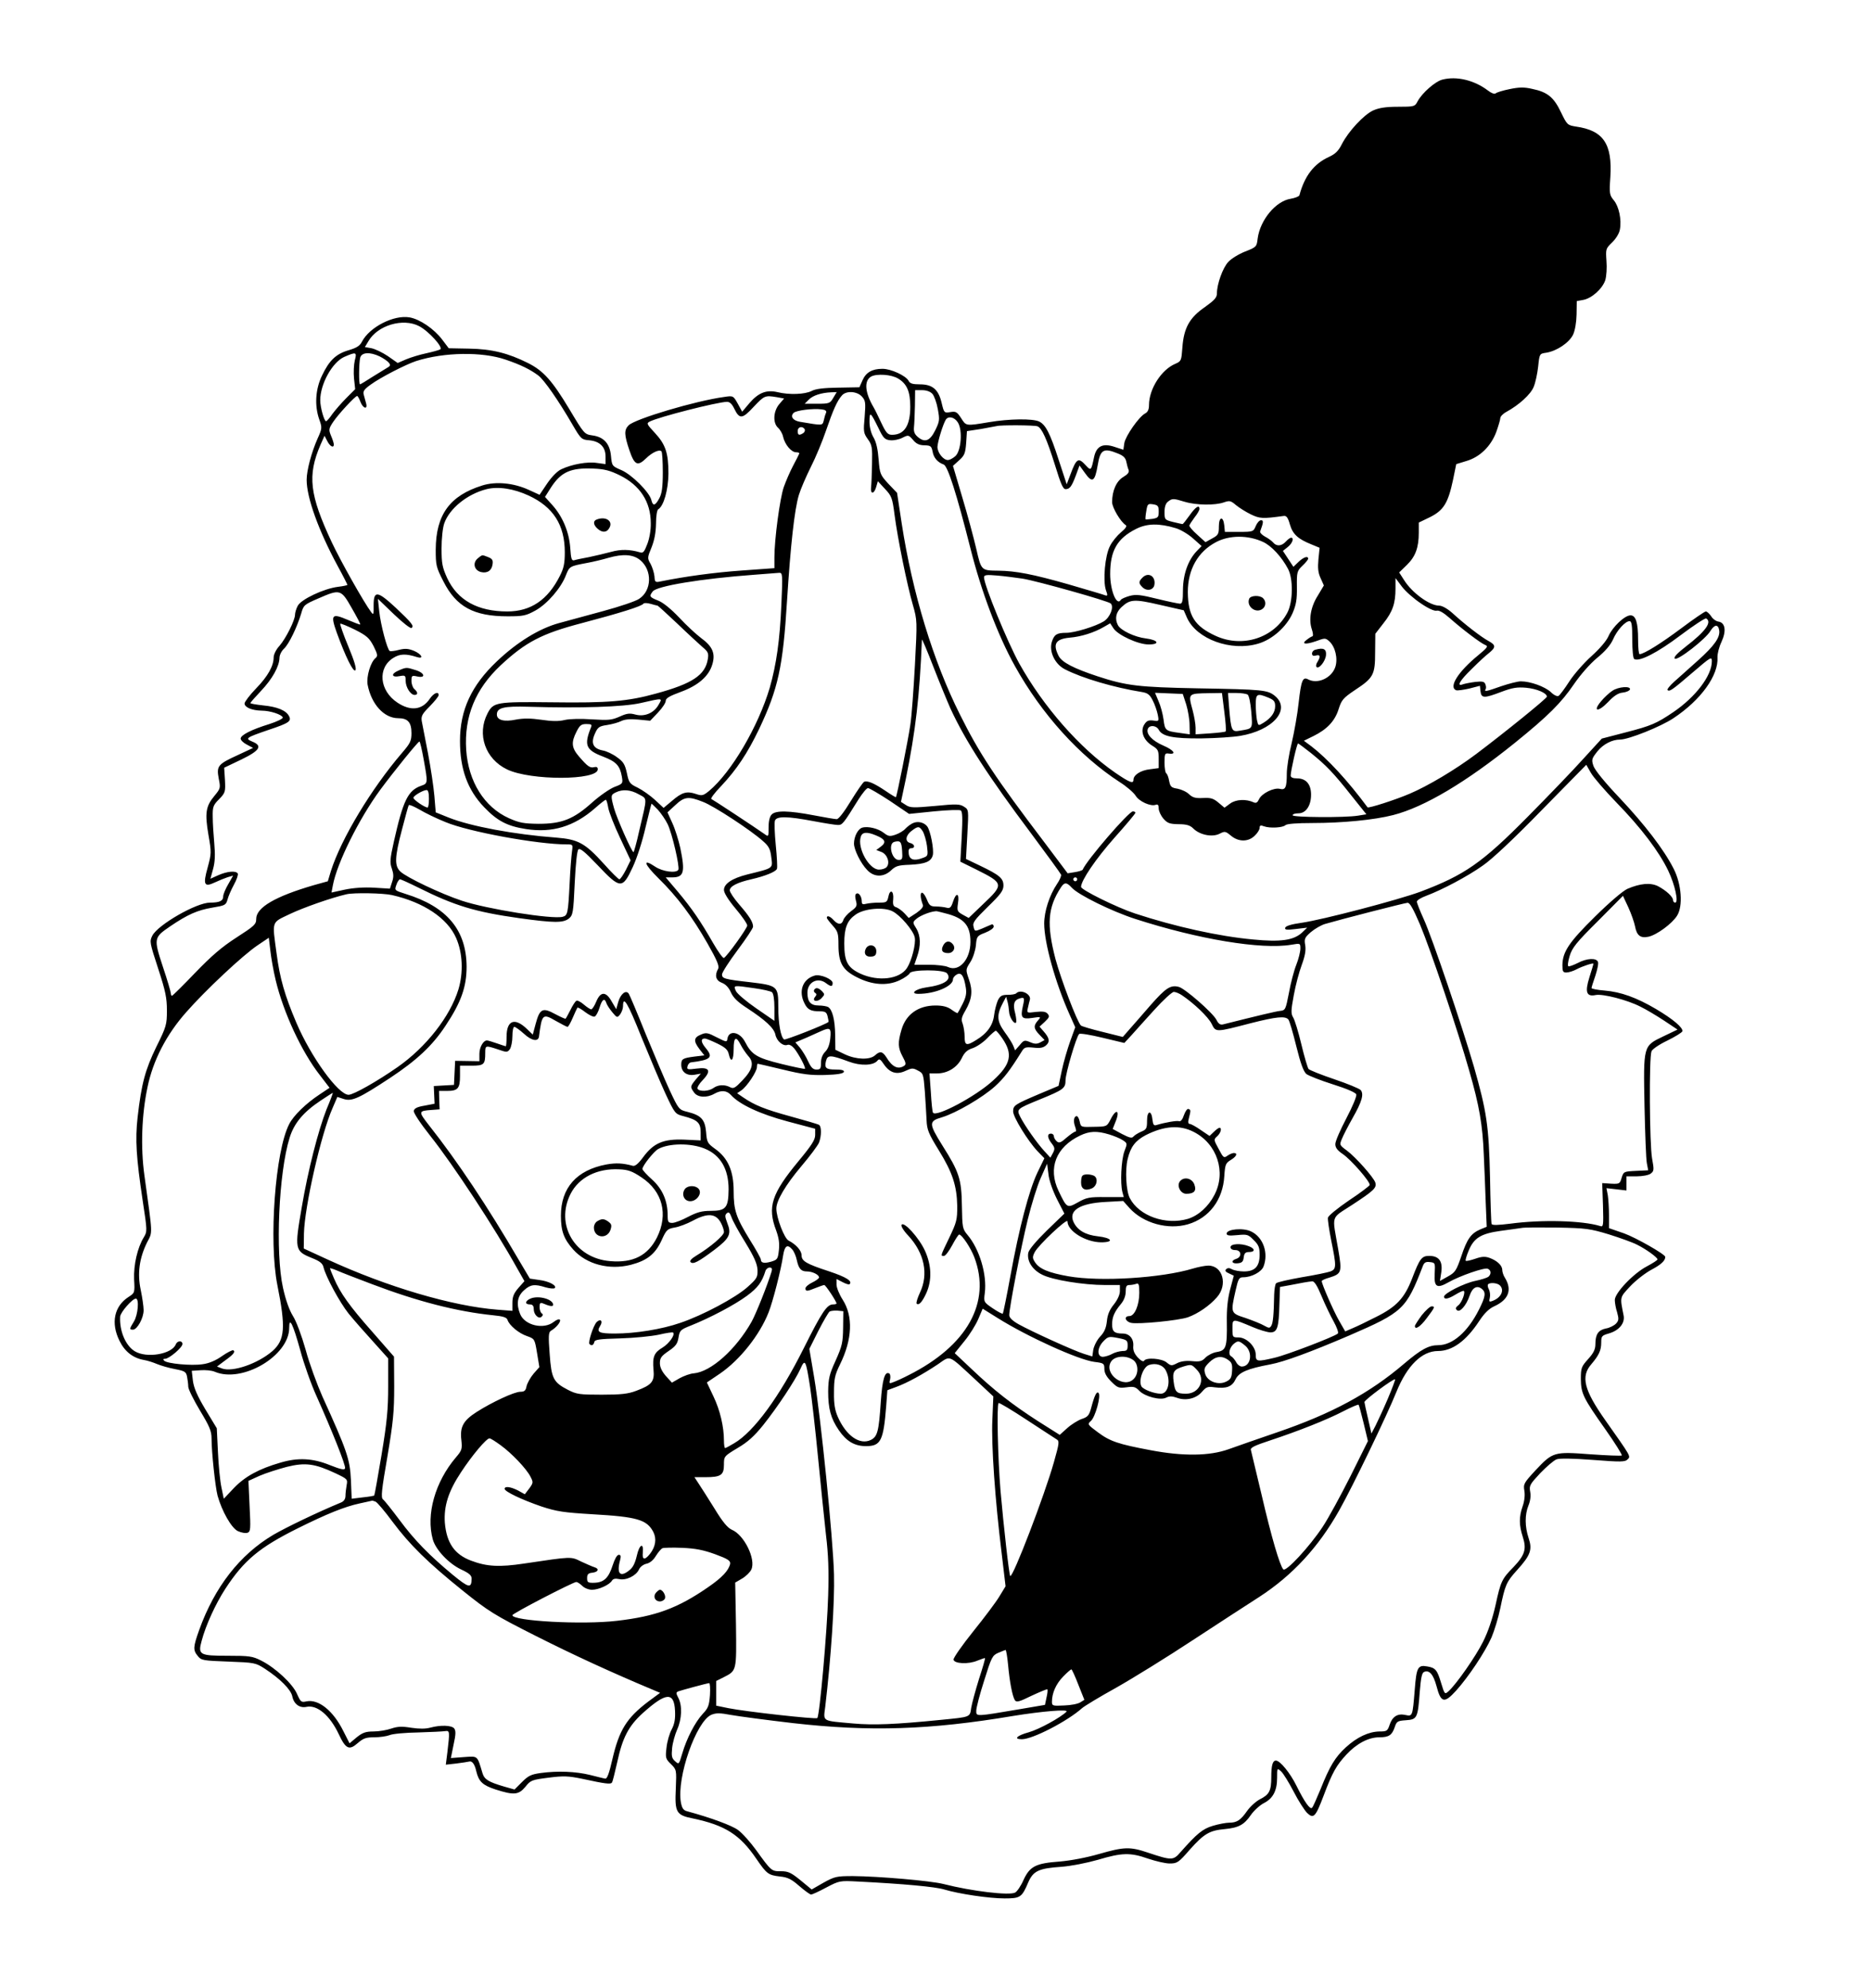 <?xml version="1.0" standalone="no"?>
<!DOCTYPE svg PUBLIC "-//W3C//DTD SVG 20010904//EN"
 "http://www.w3.org/TR/2001/REC-SVG-20010904/DTD/svg10.dtd">
<svg version="1.0" xmlns="http://www.w3.org/2000/svg"
 width="964pt" height="1024pt" viewBox="0 0 964 1024"
 preserveAspectRatio="xMidYMid meet">

<g transform="translate(0,1024) scale(0.1,-0.1)"
fill="#000000" stroke="none">
<path d="M7432 9830 c-37 -9 -105 -69 -128 -112 -14 -27 -17 -28 -102 -28 -63
0 -98 -6 -127 -19 -48 -22 -127 -107 -161 -173 -18 -36 -34 -51 -66 -66 -77
-35 -126 -97 -153 -198 -2 -6 -22 -14 -45 -18 -77 -12 -157 -109 -170 -204 -5
-43 -6 -45 -65 -68 -33 -13 -72 -37 -87 -54 -28 -30 -58 -114 -58 -161 0 -22
-12 -35 -62 -71 -79 -54 -109 -108 -116 -209 -5 -67 -6 -70 -36 -83 -72 -30
-136 -130 -136 -213 0 -22 -6 -36 -20 -43 -32 -17 -100 -115 -107 -152 l-5
-35 -46 15 c-60 20 -93 4 -105 -53 -15 -71 -16 -71 -43 -42 -38 42 -48 36 -79
-48 l-19 -50 -41 125 c-45 140 -68 183 -102 199 -34 15 -152 14 -258 -4 -120
-20 -117 -20 -143 21 -21 32 -27 36 -56 31 -31 -5 -32 -4 -44 46 -16 70 -47
97 -112 97 -38 0 -52 4 -59 19 -15 26 -90 61 -134 61 -53 0 -85 -18 -103 -59
l-16 -36 -108 -2 c-76 -1 -117 -6 -138 -17 -35 -18 -116 -21 -177 -6 -56 13
-97 -3 -143 -56 l-38 -45 -23 42 c-23 41 -24 41 -70 34 -148 -20 -459 -113
-492 -146 -24 -24 -23 -49 4 -129 26 -76 42 -84 86 -41 32 31 68 47 79 36 4
-4 7 -52 7 -108 0 -78 -5 -110 -18 -134 -21 -39 -33 -42 -41 -9 -10 41 -101
131 -154 154 -49 21 -49 22 -54 73 -6 64 -37 98 -96 106 -41 6 -42 7 -119 136
-88 146 -133 197 -213 237 -102 51 -186 72 -302 74 l-106 2 -34 45 c-42 55
-115 105 -168 114 -81 14 -206 -50 -245 -125 -11 -22 -28 -32 -68 -44 -66 -19
-101 -53 -138 -131 -34 -70 -39 -155 -14 -226 15 -42 15 -46 -9 -99 -31 -70
-56 -163 -56 -212 0 -91 61 -261 160 -444 28 -51 50 -95 50 -97 0 -2 -22 -7
-48 -10 -73 -9 -190 -64 -208 -98 -8 -15 -14 -36 -14 -46 0 -28 -47 -122 -80
-160 -17 -18 -30 -45 -30 -59 0 -44 -29 -97 -90 -160 -33 -34 -60 -70 -60 -78
0 -20 38 -36 88 -37 44 0 104 -20 109 -35 2 -6 -29 -21 -69 -34 -94 -29 -148
-57 -148 -75 0 -8 14 -22 32 -31 l32 -17 -79 -37 c-103 -47 -110 -56 -98 -121
10 -49 9 -51 -23 -90 -44 -53 -49 -88 -30 -200 16 -91 15 -97 -4 -168 -25 -89
-18 -103 37 -77 21 10 51 22 66 27 l28 8 -25 -44 c-14 -24 -26 -52 -26 -63 0
-23 -18 -32 -68 -32 -70 0 -268 -114 -297 -170 -15 -30 -14 -35 30 -170 38
-116 45 -151 45 -216 0 -73 -3 -83 -55 -188 -57 -118 -76 -188 -96 -362 -13
-115 -7 -207 26 -428 24 -157 24 -160 6 -190 -33 -54 -53 -142 -50 -217 4 -69
3 -70 -28 -90 -75 -48 -93 -135 -47 -227 27 -55 69 -88 125 -98 19 -3 49 -13
68 -21 19 -8 60 -20 92 -26 52 -10 58 -14 63 -40 3 -16 6 -39 6 -51 0 -12 27
-67 60 -122 50 -83 60 -106 60 -145 0 -69 19 -248 31 -294 22 -79 71 -167 105
-183 18 -8 40 -12 50 -8 15 6 16 19 10 137 l-6 130 57 26 c32 14 95 34 140 46
97 24 145 17 252 -33 61 -29 63 -31 57 -61 -3 -18 -6 -42 -6 -55 0 -16 -8 -28
-22 -34 -121 -50 -283 -128 -350 -167 -172 -102 -302 -268 -382 -491 -31 -87
-32 -103 -7 -133 18 -23 27 -24 158 -29 135 -5 140 -6 188 -37 78 -51 134
-107 141 -142 8 -40 38 -62 74 -54 55 11 120 -45 165 -140 36 -77 54 -86 98
-47 29 25 43 30 85 30 28 0 63 5 79 11 15 7 82 13 148 14 66 2 129 5 140 7 22
3 23 -2 10 -110 l-8 -63 54 6 c30 4 59 8 66 10 15 5 29 -13 37 -50 13 -54 33
-72 100 -94 94 -30 118 -28 153 14 27 34 33 36 119 47 78 10 102 9 175 -6 119
-26 146 -29 152 -19 4 5 15 52 27 104 27 127 59 187 130 252 121 109 163 113
168 14 2 -41 -2 -67 -17 -96 -12 -22 -24 -64 -27 -95 -6 -51 -5 -57 23 -84 29
-29 29 -30 25 -126 -6 -123 2 -137 88 -154 166 -35 242 -83 327 -208 53 -77
61 -84 121 -91 41 -4 60 -14 100 -49 28 -24 55 -44 61 -44 6 0 41 16 78 36 67
35 69 36 163 31 238 -12 399 -27 445 -41 76 -23 232 -46 311 -46 81 0 89 5
122 83 26 59 54 72 172 80 50 4 127 19 187 36 124 37 167 38 258 6 39 -13 89
-25 111 -25 39 0 46 4 104 71 73 82 102 99 179 106 73 7 101 22 136 73 16 23
46 50 67 61 47 24 68 64 68 130 0 52 0 52 21 33 11 -10 40 -57 65 -105 24 -47
56 -96 69 -109 33 -31 43 -21 85 90 45 120 66 156 117 211 53 57 114 89 169
89 50 0 66 11 80 52 10 30 14 33 58 36 58 4 61 11 71 146 6 73 11 99 23 103
26 11 47 -13 63 -72 23 -88 40 -92 101 -25 64 71 149 198 183 275 14 33 35
101 45 150 25 121 31 135 87 197 69 76 79 105 59 164 -20 60 -20 121 -1 168
10 24 13 50 9 71 -6 32 -1 39 52 96 33 34 70 66 84 71 16 6 82 5 188 -3 143
-11 165 -11 178 3 17 16 18 13 -116 203 -109 155 -126 224 -71 287 39 46 51
71 51 112 0 33 3 36 41 47 53 16 83 54 74 94 -19 95 -20 90 34 148 28 30 78
69 110 86 49 26 71 46 71 66 0 13 -151 99 -212 121 l-78 27 0 66 c0 36 -3 83
-6 103 l-7 37 52 -6 51 -6 0 37 0 36 53 0 c29 0 62 6 72 14 17 13 18 19 7 78
-13 72 -16 520 -3 552 4 11 41 36 81 55 41 20 76 42 78 48 5 18 -48 63 -136
115 -100 59 -181 88 -264 95 -38 3 -68 9 -68 13 0 4 9 32 20 64 10 31 17 63
13 71 -8 21 -57 19 -104 -6 -22 -11 -44 -19 -48 -17 -5 2 -2 25 6 52 13 43 33
69 145 180 l130 131 28 -60 c15 -33 30 -76 34 -96 9 -48 27 -63 68 -55 42 8
123 67 149 109 31 49 23 162 -18 242 -51 100 -149 227 -278 364 -78 82 -127
143 -135 165 -11 33 -9 38 21 76 29 36 75 60 116 60 44 0 211 67 275 110 142
94 233 221 227 314 -1 17 8 53 21 80 26 57 19 99 -17 104 -12 2 -29 14 -37 28
-9 13 -21 24 -27 24 -6 0 -63 -39 -127 -87 -103 -77 -191 -132 -214 -133 -5 0
-8 33 -8 74 0 89 -12 126 -39 126 -30 0 -92 -59 -113 -106 -11 -26 -46 -66
-88 -104 -39 -35 -90 -93 -114 -130 -24 -37 -49 -71 -56 -75 -7 -4 -24 4 -39
19 -31 29 -106 56 -155 56 -17 0 -62 -12 -101 -25 -76 -27 -89 -30 -81 -16 4
5 3 17 -1 26 -5 14 -15 16 -52 12 -25 -3 -54 -9 -63 -12 -36 -14 -17 19 45 79
34 34 74 71 90 83 35 29 34 40 -4 61 -36 19 -124 87 -186 144 -26 23 -53 38
-68 38 -49 0 -140 66 -181 132 l-25 39 40 39 c44 43 61 89 61 166 l0 52 58 28
c70 35 93 73 118 190 l17 83 52 16 c69 20 126 75 154 149 11 31 21 64 21 72 0
8 14 23 31 32 66 36 126 91 141 129 9 21 19 68 23 104 7 67 7 67 42 72 55 9
118 52 138 93 10 22 17 62 18 104 l1 69 33 6 c44 8 99 57 114 102 6 21 9 63 6
99 -4 61 -4 63 29 95 19 18 37 47 40 66 10 51 -5 120 -31 151 -22 27 -24 34
-18 119 11 172 -36 241 -177 261 -44 7 -46 9 -77 73 -37 78 -70 105 -148 121
-42 10 -69 9 -117 -1 -35 -7 -67 -17 -72 -22 -6 -5 -22 1 -40 15 -70 53 -161
75 -234 56z m-5273 -1270 c49 -25 127 -111 109 -120 -7 -4 -40 -13 -72 -20
-33 -7 -79 -21 -103 -31 l-44 -19 -50 35 c-28 19 -66 37 -85 41 l-34 6 18 30
c47 82 178 121 261 78z m-331 -177 c-5 -21 -7 -62 -4 -93 l6 -55 -45 -45 c-25
-25 -57 -62 -72 -82 -14 -21 -29 -38 -33 -38 -10 0 -30 72 -30 108 0 84 62
195 123 223 62 27 67 26 55 -18z m128 21 c18 -9 39 -23 46 -31 11 -13 10 -18
-6 -27 -10 -6 -45 -28 -78 -48 -32 -21 -61 -38 -63 -38 -7 0 -6 111 1 138 8
27 49 30 100 6z m650 -17 c79 -27 125 -50 167 -81 30 -22 105 -130 178 -256
42 -72 46 -75 84 -78 55 -5 85 -34 85 -84 l0 -39 -44 6 c-49 8 -130 -7 -183
-32 -21 -9 -50 -39 -74 -74 l-39 -58 -57 26 c-77 35 -168 44 -238 22 -167 -52
-239 -150 -240 -330 0 -81 2 -91 40 -165 66 -130 156 -179 330 -179 81 0 95 3
144 30 61 34 132 116 157 182 18 45 18 46 109 63 33 6 82 18 109 26 77 22 129
18 165 -12 62 -52 60 -156 -6 -199 -17 -12 -100 -40 -185 -63 -84 -23 -187
-51 -228 -62 -102 -28 -216 -98 -320 -197 -131 -124 -190 -251 -190 -410 0
-145 39 -252 124 -341 68 -71 119 -98 216 -113 135 -21 247 13 354 106 28 25
54 45 57 45 4 0 9 -19 13 -42 4 -22 31 -92 61 -155 l54 -115 -24 -49 c-14 -27
-29 -49 -34 -49 -4 0 -41 36 -80 80 -97 107 -132 126 -246 135 -215 16 -440
58 -553 103 l-67 27 -7 85 c-4 47 -19 146 -33 220 -14 74 -29 149 -32 165 -4
26 2 37 41 76 25 26 46 51 46 58 0 21 -25 11 -45 -18 -39 -59 -99 -66 -167
-21 -94 62 -104 180 -21 231 33 21 65 22 121 4 38 -12 25 15 -15 32 -30 12
-46 13 -78 5 -22 -6 -43 -8 -47 -6 -13 8 -47 136 -54 204 l-7 65 81 -78 c45
-43 86 -76 92 -72 15 9 3 25 -82 105 -94 87 -113 89 -113 11 1 -47 -1 -51 -13
-34 -37 49 -158 264 -203 360 -114 244 -126 343 -58 501 l21 47 14 -27 c14
-28 34 -38 34 -18 0 6 -6 26 -14 44 -13 32 -13 37 11 73 26 39 113 133 123
133 3 0 11 -13 17 -30 13 -35 39 -42 29 -7 -3 12 -9 32 -12 44 -5 17 3 28 35
51 50 37 183 105 235 122 144 46 341 49 462 7z m2021 -97 c46 -27 63 -68 63
-145 0 -98 -31 -145 -94 -145 -22 0 -31 10 -56 63 -16 34 -33 69 -38 77 -46
78 -51 138 -14 160 29 16 105 11 139 -10z m177 -79 c9 -10 22 -45 28 -79 10
-55 9 -63 -13 -108 -27 -55 -53 -66 -89 -36 -17 14 -23 27 -21 50 2 18 4 68 5
112 l1 80 36 0 c22 0 42 -7 53 -19z m-511 -21 c-16 -28 -21 -30 -82 -30 l-65
0 21 21 c21 22 66 36 116 38 l28 1 -18 -30z m147 8 c19 -21 21 -30 15 -105 -7
-76 -6 -84 16 -115 22 -30 24 -43 22 -128 -1 -52 -3 -106 -5 -120 -4 -37 15
-37 26 0 l9 31 37 -40 c34 -36 38 -47 49 -133 16 -123 65 -363 94 -463 23 -81
23 -82 11 -311 -7 -127 -17 -267 -24 -310 -11 -76 -69 -366 -74 -371 -1 -1
-25 13 -54 33 -58 39 -91 53 -109 47 -6 -2 -37 -47 -69 -99 -34 -56 -63 -94
-73 -94 -9 0 -62 9 -119 20 -126 24 -195 26 -216 4 -10 -10 -16 -33 -16 -66 0
-50 0 -50 -22 -34 -57 40 -264 176 -273 180 -5 2 17 32 51 67 79 84 135 168
195 293 98 207 123 319 144 661 18 284 38 469 61 545 9 30 37 95 62 145 25 49
60 134 78 187 36 105 57 153 82 181 22 25 76 22 102 -5z m-438 -4 l38 -7 -25
-29 c-31 -37 -34 -97 -6 -122 11 -10 23 -31 26 -47 9 -39 42 -79 67 -79 11 0
18 -3 16 -7 -2 -5 -16 -33 -32 -63 -16 -30 -37 -79 -48 -110 -20 -59 -48 -268
-48 -361 l0 -56 -167 -12 c-143 -10 -295 -31 -418 -56 -29 -6 -31 -5 -33 26
-2 19 -11 47 -20 64 -17 29 -17 32 5 85 15 38 22 76 23 122 0 38 5 70 11 74
29 17 52 100 53 184 0 107 -15 151 -71 211 -40 43 -43 48 -26 57 46 24 349
101 399 102 14 0 26 -12 37 -35 27 -56 42 -54 100 9 55 58 58 60 119 50z m254
-81 c-4 -8 -9 -26 -12 -40 -7 -26 -4 -26 -122 -6 -36 6 -52 27 -33 46 13 13
101 24 144 18 20 -2 27 -8 23 -18z m269 -76 c26 -55 34 -62 62 -65 17 -2 46 4
63 13 30 15 31 15 54 -11 16 -20 33 -28 59 -28 32 -1 36 -4 42 -32 5 -32 26
-56 57 -67 21 -7 67 -151 138 -432 56 -223 142 -450 229 -606 137 -247 332
-463 540 -598 35 -22 72 -54 82 -70 18 -30 78 -57 104 -47 11 4 15 -2 15 -19
0 -13 11 -37 24 -52 21 -24 32 -28 78 -29 42 0 60 -6 76 -22 33 -33 96 -46
134 -28 29 15 32 14 60 -9 39 -33 90 -33 123 0 14 13 25 31 25 40 0 13 5 15
23 8 30 -11 97 -7 110 6 7 7 59 11 137 11 157 0 321 16 418 41 160 41 374 168
627 372 172 139 239 206 305 303 33 48 81 103 118 134 43 35 70 67 83 96 20
47 63 94 85 94 11 0 14 -22 14 -94 0 -54 4 -98 10 -101 25 -16 119 32 237 121
69 52 129 91 134 88 31 -19 -4 -67 -104 -144 -45 -35 -65 -56 -58 -63 13 -13
160 101 184 143 21 34 40 35 45 2 5 -35 -24 -78 -109 -154 -45 -40 -100 -90
-123 -110 -22 -20 -38 -39 -34 -43 10 -10 26 2 132 93 91 78 96 81 96 55 0
-74 -84 -184 -199 -262 -86 -58 -113 -70 -245 -104 l-123 -32 -96 -105 c-52
-58 -180 -191 -284 -296 -237 -240 -327 -302 -555 -388 -117 -43 -502 -144
-612 -160 -51 -7 -81 -16 -84 -25 -4 -11 6 -13 54 -7 l59 7 -27 -26 c-43 -39
-109 -49 -251 -35 -176 16 -402 66 -609 134 -94 31 -278 122 -278 137 0 33 77
146 172 253 59 66 108 124 108 129 0 4 -6 7 -13 7 -21 0 -238 -251 -259 -301
-2 -3 -20 -9 -40 -12 l-37 -6 -118 157 c-256 337 -337 460 -437 661 -138 275
-245 627 -300 984 l-24 158 -45 47 c-42 46 -44 51 -50 125 -4 52 -12 89 -26
113 -13 22 -21 53 -21 81 0 55 5 51 45 -30z m410 27 c26 -40 17 -150 -14 -175
-13 -11 -29 -19 -37 -19 -24 0 -54 38 -54 68 1 26 28 115 43 140 13 20 44 14
62 -14z m410 -20 c23 -9 48 -64 91 -201 29 -95 41 -123 54 -123 22 0 32 14 54
73 l18 49 26 -36 c40 -57 53 -49 68 39 13 79 30 89 103 59 28 -11 40 -22 44
-42 3 -15 8 -34 12 -43 4 -12 -4 -22 -27 -36 -36 -21 -58 -71 -58 -130 0 -28
44 -102 70 -118 8 -5 -1 -18 -24 -37 -20 -17 -46 -48 -57 -71 -26 -49 -37
-179 -21 -227 10 -27 9 -31 -3 -27 -7 3 -94 29 -191 57 -182 52 -271 69 -359
70 -90 1 -89 0 -115 113 -13 56 -45 175 -72 265 l-48 162 32 29 c27 24 32 36
36 89 l4 61 72 11 c39 7 76 14 81 15 19 6 193 5 210 -1z m-1199 -15 c3 -6 0
-15 -7 -20 -22 -14 -29 -11 -29 11 0 21 24 27 36 9z m-952 -238 c103 -51 159
-136 159 -246 1 -35 -7 -80 -18 -108 -16 -41 -21 -48 -39 -42 -52 15 -97 16
-147 2 -30 -8 -81 -20 -114 -27 -33 -6 -67 -13 -76 -16 -14 -4 -17 7 -21 64
-6 82 -39 161 -93 221 l-37 41 31 49 c52 80 102 102 218 97 57 -2 86 -10 137
-35z m-470 -104 c127 -59 186 -152 186 -292 0 -56 -5 -82 -25 -121 -62 -124
-150 -184 -271 -184 -153 0 -257 58 -310 172 -25 55 -29 75 -29 153 0 50 6
107 14 129 27 77 119 151 218 176 60 15 139 3 217 -33z m3380 -32 c59 -18 157
-19 202 -3 29 10 35 9 62 -14 17 -14 52 -36 77 -48 46 -22 60 -23 169 -8 14 2
22 -8 32 -44 15 -51 42 -75 112 -103 l41 -17 -6 -59 c-4 -45 -2 -69 11 -97
l17 -38 -31 -52 c-37 -58 -48 -124 -31 -174 6 -18 8 -34 3 -36 -5 -1 -18 -9
-28 -17 -32 -23 -9 -27 44 -9 49 18 51 18 71 0 31 -28 45 -89 31 -132 -19 -57
-91 -90 -140 -64 -28 15 -36 -5 -49 -121 -6 -58 -23 -152 -36 -208 -14 -56
-25 -126 -25 -156 0 -72 -7 -86 -35 -79 -31 8 -94 -23 -108 -53 -7 -16 -15
-22 -26 -17 -41 19 -93 16 -122 -5 l-30 -22 -31 26 c-26 22 -40 26 -79 24 -39
-2 -54 2 -72 19 -13 13 -40 25 -60 29 -32 5 -37 10 -43 39 -3 19 -10 37 -15
40 -5 3 -9 28 -9 55 0 46 2 50 22 47 42 -6 26 18 -28 41 -58 25 -90 60 -80 86
8 21 43 19 56 -4 18 -35 75 -46 220 -45 74 1 164 7 199 13 169 28 263 135 181
205 -39 32 -59 34 -400 40 -303 6 -366 13 -515 62 -124 41 -183 72 -200 104
-32 62 -17 88 56 95 60 5 126 26 176 55 l33 19 17 -26 c23 -35 127 -83 181
-83 61 0 50 23 -14 31 -58 7 -129 41 -144 68 -17 33 -11 66 18 93 44 41 65 43
198 12 l123 -28 17 -39 c50 -110 226 -174 366 -133 73 21 147 87 178 158 18
42 23 70 22 134 -1 78 1 83 29 110 16 15 29 31 29 36 0 16 -24 8 -50 -17 l-26
-25 -27 41 -27 41 25 20 c24 19 34 48 17 48 -5 0 -17 -9 -27 -20 -22 -24 -48
-26 -66 -4 -7 8 -26 22 -42 30 -16 9 -27 21 -24 27 17 46 18 57 4 57 -8 0 -20
-13 -27 -30 -12 -29 -14 -30 -86 -30 l-73 0 -3 32 c-5 51 -28 48 -28 -4 0 -39
-3 -45 -35 -62 l-34 -19 -43 39 c-24 21 -42 43 -40 47 1 5 14 24 27 42 14 17
25 37 25 43 0 24 -20 11 -51 -33 -18 -25 -34 -45 -36 -45 -2 0 -24 5 -49 11
-43 11 -44 12 -44 52 0 26 6 44 18 53 22 17 27 17 86 -1z m-134 -50 c0 -29 -3
-33 -32 -38 -18 -2 -34 -4 -36 -2 -1 1 0 20 4 42 6 37 8 39 35 35 25 -4 29 -9
29 -37z m88 -86 c24 -7 63 -30 88 -52 l45 -40 -25 -26 c-44 -46 -70 -118 -71
-198 0 -58 -3 -73 -15 -73 -8 0 -61 11 -118 25 -85 21 -109 24 -142 15 -21 -6
-42 -15 -45 -20 -21 -35 -55 47 -55 133 0 120 36 183 133 232 57 29 119 30
205 4z m450 -71 c43 -20 95 -76 128 -138 28 -52 26 -171 -3 -226 -69 -131
-231 -183 -369 -120 -109 50 -143 104 -144 226 0 116 52 208 145 257 69 37
166 37 243 1z m-2482 -319 c-8 -189 -26 -312 -60 -432 -59 -199 -197 -435
-313 -532 -30 -24 -36 -26 -68 -15 -47 16 -72 8 -123 -36 l-43 -36 -44 41
c-25 23 -65 51 -89 63 -42 20 -46 26 -56 75 -10 45 -18 59 -51 82 -21 16 -55
32 -74 35 -49 10 -62 37 -40 86 15 34 22 39 63 45 26 4 58 13 72 20 18 9 46
12 88 8 l62 -6 40 42 c22 23 40 50 40 60 0 14 19 25 76 46 91 33 146 81 164
142 17 56 2 93 -59 137 -25 19 -76 66 -112 105 -41 43 -82 77 -108 87 -45 18
-47 22 -28 47 20 28 250 66 522 86 61 5 119 9 129 10 18 1 19 -6 12 -160z
m1243 130 c74 -12 441 -115 454 -128 18 -18 -4 -72 -36 -92 -42 -26 -151 -59
-192 -59 -49 0 -63 -8 -75 -45 -17 -50 15 -117 67 -143 89 -46 253 -94 396
-117 30 -5 41 -13 56 -43 11 -21 22 -54 26 -73 7 -35 6 -36 -23 -31 -24 3 -34
-1 -46 -20 -22 -34 -5 -81 40 -109 31 -19 34 -25 34 -69 l0 -47 -45 -6 c-47
-5 -85 -29 -85 -54 0 -22 -19 -15 -95 37 -183 127 -369 339 -494 563 -61 111
-181 403 -181 443 0 12 12 14 68 9 37 -3 96 -11 131 -16z m2051 -127 c39 -27
71 -41 82 -38 13 3 35 -10 66 -37 65 -58 163 -132 185 -140 16 -6 10 -14 -36
-52 -104 -85 -155 -165 -114 -181 7 -2 38 2 68 9 l54 14 3 -28 c4 -37 19 -37
108 -3 56 21 80 25 127 21 54 -5 107 -27 107 -46 0 -9 -219 -186 -365 -296
-108 -81 -248 -164 -342 -204 -72 -31 -212 -76 -217 -70 -103 139 -207 251
-289 314 l-39 29 49 24 c71 35 111 78 130 139 15 47 23 57 84 98 96 63 104 79
104 195 l1 95 41 53 c48 60 63 103 63 180 l0 54 33 -44 c18 -24 61 -62 97 -86z
m-5508 -24 c26 -45 46 -83 44 -85 -1 -2 -30 9 -65 24 -82 35 -89 27 -56 -66
46 -126 85 -205 96 -194 7 7 -5 47 -36 122 -26 62 -44 115 -42 118 3 2 37 -12
76 -31 61 -31 74 -43 96 -85 21 -42 22 -51 10 -61 -26 -21 -48 -96 -41 -137
19 -100 84 -173 158 -173 49 0 68 -21 68 -77 0 -40 -6 -52 -49 -102 -157 -183
-313 -441 -366 -608 l-16 -53 -72 -20 c-199 -58 -297 -115 -297 -174 0 -28 -9
-36 -102 -96 -76 -49 -128 -94 -213 -182 -62 -65 -116 -118 -119 -118 -3 0 -6
6 -6 13 0 7 -18 69 -41 137 -48 146 -47 150 38 208 90 61 140 83 216 96 66 11
71 13 79 41 4 17 19 51 33 77 15 27 23 52 20 58 -10 16 -56 11 -101 -9 l-40
-18 14 51 c10 37 11 73 6 131 -4 44 -8 106 -8 137 -1 51 2 60 33 91 32 33 33
38 30 99 l-4 63 88 42 c97 47 111 71 56 93 -38 16 -32 20 88 61 102 34 116 44
102 70 -15 29 -60 48 -133 55 -36 4 -66 9 -66 12 0 3 25 31 55 63 58 61 94
126 95 170 0 14 10 35 23 47 26 24 68 112 89 182 12 43 16 46 88 77 112 49
117 48 172 -49z m1576 12 c2 0 48 -42 101 -92 53 -51 112 -105 130 -121 29
-24 33 -32 28 -62 -13 -83 -80 -127 -267 -178 -144 -40 -248 -49 -536 -45
-287 3 -302 1 -332 -57 -56 -108 -12 -235 101 -289 121 -58 467 -57 467 1 0
10 -6 14 -18 11 -22 -6 -35 4 -79 55 -38 44 -41 72 -13 127 17 34 25 40 51 40
26 0 30 -3 24 -17 -37 -92 -27 -117 63 -151 67 -26 86 -46 96 -103 6 -35 5
-37 -38 -53 -25 -10 -77 -46 -116 -81 -95 -85 -155 -109 -275 -109 -77 1 -99
5 -153 29 -127 57 -209 189 -220 352 -11 172 47 313 178 436 128 119 211 163
418 217 197 52 309 87 317 100 3 5 20 4 38 -1 17 -5 33 -9 35 -9z m1509 -530
c77 -167 194 -348 416 -644 82 -110 151 -205 154 -212 2 -6 -7 -28 -21 -48
-39 -58 -66 -141 -66 -204 0 -99 58 -307 131 -469 l29 -65 -26 -72 c-14 -39
-34 -107 -43 -150 l-17 -80 -100 -42 c-127 -54 -134 -59 -134 -90 0 -29 76
-152 126 -205 l35 -36 -36 -74 c-43 -91 -94 -284 -139 -532 -19 -104 -37 -191
-39 -194 -3 -3 -27 10 -52 27 -47 32 -47 33 -41 79 12 94 -27 226 -89 299 -26
31 -27 38 -29 150 -2 138 -14 174 -100 310 -71 114 -72 126 -3 146 73 22 210
102 274 160 47 43 76 81 136 177 14 24 20 26 62 22 34 -4 50 -1 65 12 21 19
17 38 -14 73 l-20 23 27 25 c23 22 26 28 15 41 -9 11 -24 14 -60 10 -48 -6
-48 -6 -42 21 3 15 8 33 10 41 9 29 -47 57 -70 34 -4 -5 -24 -8 -44 -8 -30 0
-39 -5 -51 -29 -7 -17 -16 -50 -19 -75 -6 -52 -35 -94 -91 -128 -51 -32 -61
-30 -61 16 0 22 -5 52 -10 67 -9 22 -6 34 14 68 34 59 39 102 18 161 -17 50
-17 50 7 88 14 21 26 59 29 86 4 47 6 50 48 66 25 10 44 23 44 32 0 8 -6 13
-12 10 -7 -3 -29 -12 -49 -21 -37 -15 -37 -15 -43 10 -6 21 5 35 74 103 66 64
80 83 80 109 0 37 -20 54 -120 102 l-73 35 7 127 c7 126 7 127 -17 142 -21 14
-39 15 -149 4 -112 -10 -129 -10 -151 5 l-25 16 25 118 c51 251 71 426 83 718
0 6 27 -57 59 -140 32 -82 72 -179 88 -215z m1215 20 c9 -30 17 -77 17 -104
l1 -49 -50 7 c-75 10 -78 12 -85 69 -4 29 -15 71 -26 95 l-18 43 72 -3 71 -3
18 -55z m196 -37 c7 -53 10 -98 7 -101 -2 -3 -38 -7 -80 -10 l-75 -5 0 34 c0
19 -7 59 -15 89 -24 89 -25 87 85 89 l66 1 12 -97z m120 89 c7 -5 15 -41 19
-90 7 -89 9 -85 -58 -96 -43 -8 -46 -2 -56 117 l-6 77 44 0 c24 0 50 -4 57 -8z
m107 -16 c29 -12 35 -20 35 -44 0 -32 -20 -61 -61 -86 -26 -16 -26 -16 -33 15
-3 17 -6 53 -6 80 0 55 7 59 65 35z m-3142 -37 c-24 -43 -73 -63 -120 -50 -29
8 -44 6 -81 -11 -41 -18 -57 -19 -141 -14 -57 4 -114 3 -141 -3 -32 -8 -67 -7
-121 1 -55 8 -92 8 -130 1 -62 -13 -99 -3 -99 26 0 35 35 44 164 40 266 -8
487 -1 576 19 118 27 114 27 93 -9z m-1210 -282 c22 -122 22 -123 -13 -135
-68 -24 -93 -75 -141 -289 -20 -89 -21 -108 -10 -138 9 -27 10 -43 1 -69 l-11
-34 -82 5 c-52 3 -107 -1 -150 -10 l-69 -15 7 37 c21 114 134 342 244 492 71
96 194 248 202 249 3 0 13 -42 22 -93z m4571 34 c78 -63 117 -103 210 -221
l76 -95 -43 -7 c-68 -11 -337 -9 -337 2 0 6 13 10 30 10 38 0 65 39 65 96 0
54 -26 84 -72 84 -22 0 -33 5 -33 15 0 22 32 165 38 165 2 0 32 -22 66 -49z
m1575 -256 c126 -129 219 -252 266 -350 35 -73 55 -165 36 -165 -6 0 -11 6
-11 13 0 17 -36 50 -78 72 -39 19 -92 14 -157 -14 -24 -11 -92 -69 -167 -143
-134 -132 -167 -181 -168 -250 0 -32 3 -38 20 -38 12 0 35 7 52 16 32 17 88
35 88 29 0 -1 -9 -33 -21 -70 -24 -77 -15 -101 33 -91 36 7 162 -25 230 -60
29 -14 84 -47 122 -72 l69 -46 -73 -35 c-104 -50 -103 -45 -97 -360 3 -141 8
-273 12 -293 l7 -37 -63 -3 c-63 -3 -64 -4 -74 -36 -9 -31 -11 -32 -55 -30
l-45 3 4 -114 c3 -107 2 -113 -15 -107 -91 28 -299 34 -463 12 -64 -8 -94 -9
-96 -1 -2 5 -6 114 -8 240 -6 265 -17 339 -83 570 -62 213 -215 665 -259 761
-19 42 -35 82 -35 89 0 7 21 20 48 30 83 31 215 101 292 156 47 32 162 140
304 286 l229 233 24 -42 c14 -24 73 -92 132 -153z m-3744 9 l99 -67 127 13
c70 7 133 9 139 5 9 -6 10 -40 5 -136 l-7 -128 83 -41 c142 -71 142 -76 33
-179 l-73 -70 -31 17 c-28 16 -30 20 -24 60 8 52 -10 57 -26 6 -10 -30 -16
-35 -34 -30 -11 3 -36 6 -53 6 -28 0 -35 5 -47 35 -27 63 -45 37 -21 -27 4 -9
-9 -24 -33 -41 l-40 -26 -22 24 c-13 14 -32 27 -42 31 -15 4 -19 13 -16 41 4
45 -17 55 -25 13 -6 -28 -10 -30 -49 -30 -24 0 -53 -3 -65 -6 -18 -5 -23 -2
-23 12 0 26 -16 48 -28 40 -7 -4 -7 -17 -2 -36 7 -26 5 -32 -25 -54 -19 -14
-37 -35 -40 -46 -8 -25 -27 -25 -50 0 -18 20 -35 26 -35 12 0 -4 14 -22 30
-40 27 -30 30 -40 30 -100 0 -92 21 -129 94 -166 79 -41 158 -46 221 -16 26
12 49 29 52 36 7 20 176 20 192 0 27 -33 -13 -60 -108 -73 -55 -8 -84 -33 -39
-33 86 0 178 39 178 75 0 8 9 19 20 25 23 12 36 -6 46 -67 5 -30 1 -50 -16
-84 -12 -24 -24 -46 -26 -48 -1 -2 -16 6 -32 18 -21 15 -45 21 -82 21 -88 0
-152 -45 -175 -124 -20 -67 -19 -94 6 -140 17 -31 18 -40 7 -47 -31 -20 -61
-6 -91 44 -20 31 -33 34 -59 10 -27 -24 -96 -22 -154 5 l-50 24 -1 76 c-1 77
-14 130 -36 144 -7 4 -29 8 -49 8 -41 0 -58 19 -58 66 0 54 53 82 96 49 25
-19 34 -19 34 1 0 20 -65 47 -93 38 -62 -18 -84 -81 -52 -143 16 -33 33 -41
80 -41 27 0 34 -5 39 -26 4 -15 6 -28 4 -29 -12 -12 -221 -94 -228 -90 -17 11
-30 80 -30 167 0 108 -3 111 -145 128 -133 15 -145 19 -145 40 0 10 36 66 80
125 44 59 80 113 80 121 0 24 -19 54 -72 115 -26 30 -48 63 -48 72 0 21 39 41
110 57 74 17 127 39 133 54 3 7 0 62 -6 122 -6 61 -8 118 -4 127 9 23 65 22
197 -3 58 -11 115 -20 127 -20 23 0 27 4 107 133 20 31 41 57 48 57 7 0 58
-30 113 -66z m-2375 11 c0 -25 -3 -45 -7 -45 -15 0 -73 40 -73 50 0 10 48 39
68 40 8 0 12 -15 12 -45z m1081 23 c45 -25 45 -8 2 -190 -13 -60 -27 -108 -29
-108 -9 0 -86 175 -100 225 -18 66 -18 70 9 83 35 17 76 14 118 -10z m331 -39
c56 -21 248 -147 309 -202 30 -26 38 -41 43 -84 7 -58 14 -54 -124 -88 -79
-20 -120 -48 -120 -80 0 -15 23 -52 60 -96 33 -39 60 -78 60 -87 0 -14 -102
-156 -120 -167 -5 -3 -30 32 -56 77 -64 112 -110 179 -183 266 l-61 72 33 0
c61 0 68 26 42 152 -9 40 -27 98 -41 128 l-25 55 40 37 c47 44 68 47 143 17z
m-1327 -104 c119 -50 475 -115 624 -115 33 0 33 0 28 -37 -3 -21 -9 -94 -12
-163 -8 -156 -10 -166 -36 -173 -53 -14 -392 40 -520 83 -106 35 -285 120
-316 150 -31 29 -30 72 8 216 17 65 32 121 35 126 3 4 28 -7 56 -23 28 -17 88
-46 133 -64z m1095 63 c16 -18 39 -51 50 -74 23 -47 63 -220 55 -235 -12 -19
-82 -9 -119 16 -67 45 -59 15 16 -59 97 -95 175 -199 253 -336 50 -88 62 -117
55 -131 -19 -34 -12 -60 19 -72 19 -7 36 -24 47 -50 13 -28 36 -50 84 -81 93
-61 138 -102 145 -136 7 -34 40 -61 62 -53 9 4 23 -4 35 -18 24 -30 61 -100
55 -105 -2 -2 -56 9 -121 25 -126 31 -153 47 -187 113 -27 53 -84 63 -91 17
-3 -19 -5 -18 -55 7 -46 24 -55 26 -82 14 -37 -15 -39 -33 -7 -75 l25 -32 -50
-6 c-61 -8 -69 -12 -69 -42 0 -37 28 -58 67 -52 l34 6 -26 -30 c-29 -36 -30
-38 -9 -67 18 -26 65 -29 104 -7 35 20 64 18 86 -6 44 -49 149 -98 291 -136
l143 -38 0 -32 c0 -25 -18 -53 -86 -135 -139 -168 -161 -236 -115 -357 14 -39
18 -66 14 -102 -5 -46 -8 -49 -41 -59 -36 -10 -52 -6 -52 12 0 5 -25 51 -56
100 -72 117 -84 153 -84 252 0 103 -29 170 -95 217 -40 29 -43 34 -47 87 -6
65 -25 86 -96 104 -44 11 -45 12 -92 112 -26 56 -81 187 -124 291 -42 105 -81
197 -86 205 -14 23 -43 0 -55 -43 l-10 -36 -23 39 c-30 54 -58 53 -80 0 -9
-22 -21 -40 -26 -40 -4 0 -22 11 -38 25 -16 14 -34 23 -39 19 -5 -3 -19 -24
-30 -47 -12 -23 -23 -44 -25 -45 -1 -2 -26 9 -54 24 -64 35 -79 28 -100 -50
l-15 -56 -30 29 c-63 61 -105 45 -105 -40 0 -27 -2 -49 -4 -49 -2 0 -23 7 -46
15 -23 8 -46 15 -51 15 -19 0 -39 -35 -39 -69 l0 -38 -62 1 -63 1 -3 -62 -3
-62 -52 -3 -52 -3 2 -46 2 -45 -52 -10 c-37 -6 -53 -14 -55 -27 -2 -10 33 -63
86 -130 119 -150 331 -473 446 -680 l38 -67 -31 -35 c-24 -28 -31 -45 -31 -77
l0 -41 -77 6 c-232 18 -567 117 -872 257 l-126 58 1 78 c3 136 88 513 148 647
l24 56 34 -11 c42 -13 80 5 238 109 136 90 218 166 285 268 80 120 109 200
109 305 -1 189 -101 309 -315 375 -56 18 -57 18 -47 46 5 16 14 29 19 29 5 0
49 -20 97 -44 185 -92 290 -124 517 -156 181 -25 226 -25 256 -2 21 18 23 29
30 182 5 102 12 167 19 174 9 8 33 -12 99 -81 117 -124 128 -124 181 -10 22
47 50 134 66 205 16 67 30 122 31 122 1 0 16 -15 33 -32z m2160 -358 c0 -5 -4
-10 -10 -10 -5 0 -10 5 -10 10 0 6 5 10 10 10 6 0 10 -4 10 -10z m-27 -44 c35
-37 205 -121 326 -160 325 -105 650 -159 804 -133 47 8 47 8 47 -20 0 -15 -9
-53 -21 -83 -12 -30 -29 -95 -38 -145 -17 -87 -18 -90 -47 -93 -24 -3 -116
-25 -291 -69 -16 -4 -25 2 -36 24 -19 36 -163 162 -194 169 -42 11 -67 -6
-143 -92 -41 -48 -91 -104 -110 -126 l-35 -40 -104 26 c-58 14 -108 29 -112
33 -20 20 -103 239 -131 343 -46 178 -40 264 28 368 18 28 30 28 57 -2z
m-3504 -37 c164 -37 287 -120 331 -221 34 -77 38 -178 12 -265 -43 -140 -166
-297 -313 -400 -106 -74 -228 -143 -253 -143 -53 0 -194 195 -269 371 -60 141
-85 228 -102 357 -23 171 -28 157 68 203 69 33 214 84 292 102 38 9 190 6 234
-4z m5297 -151 c55 -131 196 -549 254 -754 52 -181 69 -279 75 -434 3 -69 8
-180 10 -247 l5 -123 -32 -13 c-49 -21 -69 -49 -99 -139 -25 -73 -31 -83 -69
-104 l-41 -23 7 45 c8 56 -12 84 -62 84 -39 0 -49 -13 -89 -118 -39 -100 -80
-144 -184 -196 -47 -24 -103 -51 -123 -59 l-37 -16 -31 54 c-29 50 -90 190
-90 205 0 4 17 12 39 18 64 20 66 28 46 145 -32 184 -41 156 72 230 113 74
127 88 119 115 -9 27 -102 132 -147 165 -38 28 -38 29 -25 60 7 18 32 66 55
107 48 84 59 123 42 144 -7 8 -68 33 -136 56 -68 23 -128 47 -133 53 -5 7 -22
64 -37 127 -15 63 -34 125 -42 138 -12 20 -12 35 3 115 9 51 28 121 41 156 17
46 22 75 18 101 -6 33 -3 40 29 68 20 17 53 36 73 42 82 24 409 108 425 109
12 1 29 -30 64 -111z m-2717 67 c40 -20 107 -99 114 -134 7 -33 -16 -121 -40
-158 -38 -58 -148 -71 -240 -29 -66 31 -83 62 -83 156 0 80 15 118 58 148 44
32 146 41 191 17z m271 -10 c97 -24 130 -62 130 -147 0 -91 -58 -156 -115
-130 -14 7 -59 12 -100 12 l-74 0 14 41 c20 57 19 108 -4 146 -19 30 -19 32
-1 48 23 21 90 45 110 40 8 -2 26 -6 40 -10z m-3450 -343 c40 -168 134 -371
229 -492 l49 -64 -51 -34 c-70 -46 -135 -109 -157 -153 -72 -139 -106 -601
-61 -829 44 -219 39 -283 -25 -340 -75 -65 -205 -110 -260 -90 l-26 10 40 30
c45 32 56 46 44 54 -4 2 -31 -11 -58 -30 -32 -23 -68 -38 -100 -42 -58 -9
-183 3 -198 18 -7 7 -6 10 5 10 20 0 89 58 89 76 0 19 -26 18 -34 -1 -19 -51
-150 -74 -212 -36 -47 29 -79 104 -75 178 1 22 63 93 81 93 18 0 11 -84 -10
-118 -24 -39 -24 -42 -5 -42 22 0 55 60 55 100 0 19 -7 67 -15 105 -18 85 -7
163 32 243 30 59 31 28 -13 347 -20 144 -14 313 16 454 28 137 97 271 199 386
99 113 292 294 368 345 l58 39 8 -67 c4 -37 16 -104 27 -150z m2467 -43 c43
-6 84 -15 91 -21 7 -7 12 -36 12 -79 l0 -68 -93 64 c-51 35 -98 75 -105 89
-14 31 -16 31 95 15z m2204 -37 c62 -42 133 -110 151 -145 23 -46 18 -46 203
2 130 33 177 38 193 19 6 -7 24 -69 41 -138 22 -89 37 -130 52 -143 12 -9 73
-33 136 -53 70 -22 117 -42 121 -52 3 -9 -18 -60 -51 -123 -31 -59 -57 -118
-57 -133 0 -18 10 -32 38 -51 43 -29 144 -145 139 -160 -2 -5 -50 -42 -108
-80 -57 -39 -105 -78 -107 -88 -2 -9 6 -62 17 -118 27 -133 27 -147 -4 -159
-14 -5 -80 -19 -148 -30 -67 -12 -126 -25 -132 -31 -5 -5 -9 -30 -10 -57 -2
-106 -6 -148 -15 -162 -8 -13 -12 -13 -37 1 -15 9 -58 26 -95 39 -78 25 -78
25 -52 141 14 62 18 69 40 69 42 0 93 27 104 55 27 70 -2 152 -64 181 -40 20
-126 12 -126 -11 0 -10 12 -12 54 -8 51 5 57 4 85 -25 26 -25 31 -39 31 -76 0
-60 -24 -86 -81 -86 -22 0 -50 5 -61 11 -14 8 -23 8 -31 0 -7 -7 -2 -14 15
-21 l25 -12 -19 -71 c-13 -50 -18 -102 -17 -167 2 -131 -4 -147 -51 -155 -21
-3 -47 -17 -59 -29 -18 -19 -29 -22 -70 -18 -31 3 -58 -1 -77 -11 -27 -14 -31
-14 -53 4 -25 21 -105 27 -116 9 -4 -7 -17 0 -33 17 -18 20 -25 37 -23 59 3
37 -20 64 -54 64 -43 0 -55 10 -55 47 0 38 11 64 46 106 15 18 24 42 24 63 0
27 4 34 19 34 11 0 26 3 35 6 13 5 16 -3 16 -46 0 -63 -24 -120 -51 -120 -30
0 -22 -28 9 -35 38 -8 244 12 293 29 50 18 111 59 149 103 57 64 30 163 -44
163 -17 0 -52 -7 -79 -15 -162 -49 -477 -69 -642 -40 -102 18 -150 38 -172 72
-14 21 -14 28 -2 52 19 37 169 178 169 159 0 -50 93 -107 173 -108 70 0 56 23
-17 31 -63 7 -104 31 -124 72 -29 60 30 98 164 105 l91 5 33 -37 c71 -78 198
-113 301 -83 109 32 180 126 187 248 4 60 7 67 33 83 30 18 38 36 16 36 -7 0
-22 -6 -33 -14 -18 -13 -21 -11 -45 35 -26 47 -26 49 -8 65 19 17 26 44 12 44
-4 0 -17 -9 -29 -21 l-22 -21 -46 31 c-24 17 -50 31 -56 31 -8 0 -10 9 -5 27
11 44 11 45 -2 50 -6 2 -16 -12 -23 -32 -7 -22 -17 -34 -25 -31 -11 4 -71 -6
-117 -20 -13 -4 -17 2 -20 27 -5 52 -28 49 -28 -4 0 -40 -3 -46 -30 -57 -16
-7 -34 -18 -40 -25 -8 -10 -20 -7 -59 13 l-48 26 13 33 c27 63 6 76 -24 16
-19 -37 -20 -37 -86 -38 -66 -2 -67 -2 -73 27 -3 15 -10 28 -15 28 -15 0 -19
-25 -9 -53 6 -16 7 -27 1 -27 -5 0 -25 -14 -45 -31 -29 -26 -38 -29 -50 -19
-8 7 -15 19 -15 26 0 8 -7 14 -15 14 -21 0 -19 -22 4 -51 16 -21 17 -28 6 -49
l-13 -24 -32 35 c-36 39 -99 128 -123 175 -20 40 -19 41 98 89 125 51 135 58
135 100 0 35 55 223 70 238 4 5 58 -4 120 -19 l113 -27 36 39 c20 22 73 82
119 132 46 51 91 92 100 92 9 0 29 -8 43 -18z m-892 -83 c1 -28 26 -68 36 -57
3 3 1 24 -4 46 -13 47 -7 69 21 78 27 8 28 4 18 -40 -13 -59 -6 -68 49 -60 45
7 46 6 29 -13 -24 -27 -23 -42 8 -74 l26 -27 -22 -12 c-17 -9 -29 -9 -52 1
-29 12 -33 11 -54 -15 l-24 -27 -9 23 c-5 13 -26 46 -46 73 -39 55 -41 86 -7
150 l16 30 7 -25 c4 -14 7 -37 8 -51z m-2075 44 c3 -10 17 -31 31 -48 24 -29
25 -29 40 -11 8 11 15 30 15 42 0 58 24 19 95 -159 43 -105 99 -238 125 -294
47 -100 49 -102 91 -113 73 -19 89 -34 89 -83 l0 -42 -85 4 c-107 4 -157 -17
-211 -90 -24 -33 -42 -48 -53 -45 -52 14 -86 16 -137 7 -153 -29 -234 -120
-234 -264 0 -80 15 -120 64 -175 69 -76 185 -106 296 -78 84 22 126 55 159
127 24 53 29 58 66 65 22 3 64 19 94 35 78 42 120 38 146 -12 8 -15 15 -36 15
-46 0 -18 -70 -78 -143 -122 -25 -15 -35 -27 -29 -33 13 -13 40 1 125 65 76
58 87 80 64 137 -12 32 -13 41 -2 50 10 8 15 3 24 -21 6 -18 38 -77 72 -131
45 -74 60 -108 62 -140 1 -38 -3 -45 -51 -88 -61 -55 -231 -146 -347 -185 -95
-33 -231 -55 -337 -55 -82 0 -96 7 -76 39 16 25 3 40 -18 20 -17 -18 -45 -104
-37 -113 11 -11 21 -6 25 10 2 13 25 16 133 19 72 2 161 11 199 19 38 9 72 14
74 11 12 -11 -21 -57 -54 -77 -44 -26 -53 -48 -47 -114 6 -61 -8 -79 -89 -109
-42 -16 -78 -20 -178 -20 -114 0 -129 2 -174 25 -75 39 -85 58 -94 185 -7 91
-6 111 6 119 28 16 53 47 47 57 -4 5 -17 1 -32 -11 -52 -41 -149 -18 -173 40
-21 52 -15 92 20 123 33 30 54 33 111 15 22 -6 42 -8 47 -4 13 13 -30 36 -80
42 l-48 7 -57 96 c-161 276 -318 511 -462 693 -57 73 -56 75 14 80 l40 3 -2
48 -1 47 42 0 c55 0 66 13 66 77 l0 53 59 0 c65 0 71 6 71 66 0 39 1 39 65 18
46 -16 49 -16 62 1 7 11 13 40 13 67 0 26 4 48 10 48 5 0 28 -16 50 -36 39
-36 73 -42 77 -14 15 116 19 120 86 81 30 -17 57 -31 61 -31 4 0 16 21 27 47
11 26 22 49 24 52 3 2 21 -8 40 -23 20 -15 42 -26 49 -23 7 3 18 23 25 46 13
43 26 52 35 24z m1154 -181 c-3 -32 -12 -56 -26 -70 -14 -14 -22 -34 -22 -57
0 -30 -3 -35 -23 -35 -18 0 -28 10 -43 42 -10 23 -30 55 -42 70 l-24 28 59 25
c32 14 67 30 78 35 42 18 48 13 43 -38z m886 -1 c56 -81 45 -134 -48 -218 -89
-82 -295 -191 -309 -165 -3 4 -8 51 -11 105 l-7 97 38 0 c55 0 104 30 128 78
14 30 28 43 56 52 21 7 55 30 75 51 21 22 41 39 45 39 3 0 18 -17 33 -39z
m-1468 -27 c41 -20 54 -32 59 -55 11 -48 25 -33 25 26 0 62 12 70 36 23 9 -18
27 -44 39 -58 32 -34 23 -71 -31 -127 -36 -38 -45 -43 -62 -34 -28 15 -63 13
-86 -4 -23 -17 -72 -20 -82 -4 -3 6 8 26 26 44 47 49 36 69 -31 60 -46 -6 -51
-5 -47 11 2 10 10 20 18 21 104 13 116 26 76 74 -25 30 -27 49 -4 49 6 0 35
-12 64 -26z m677 -93 c61 -23 127 -21 148 5 9 11 15 8 33 -19 30 -44 66 -55
111 -34 32 15 39 16 64 2 28 -14 29 -18 36 -107 3 -51 8 -118 9 -149 2 -49 10
-69 63 -155 71 -115 93 -183 95 -288 0 -69 -3 -83 -41 -162 -47 -98 -46 -94
-27 -94 7 0 26 25 42 55 16 30 32 55 36 55 14 0 60 -69 78 -117 88 -232 -36
-455 -338 -607 -29 -15 -64 -31 -78 -36 -22 -9 -24 -8 -18 14 3 13 1 27 -4 30
-23 14 -36 -30 -44 -147 -10 -151 -17 -178 -51 -195 -57 -28 -127 21 -170 118
-15 34 -21 66 -20 126 0 70 4 90 31 145 64 130 68 248 14 333 -18 28 -32 63
-32 78 l0 29 31 -16 c17 -9 33 -14 36 -11 17 16 -17 37 -104 66 -119 39 -143
53 -143 83 0 24 -28 56 -67 76 -22 11 -63 118 -63 165 0 41 48 122 128 217 45
53 86 108 92 123 13 35 13 83 0 91 -6 4 -72 23 -148 44 -131 36 -184 57 -245
99 l-29 20 22 15 c29 20 80 97 80 120 0 9 2 17 4 17 3 0 61 -14 129 -30 103
-25 142 -30 218 -28 63 2 94 7 97 16 2 8 -10 12 -42 12 -51 0 -59 8 -50 45 8
31 23 31 117 -4z m-2691 -247 c-42 -107 -95 -312 -127 -502 -38 -218 -36 -227
50 -262 43 -17 57 -28 62 -49 12 -49 83 -180 129 -238 26 -32 83 -97 126 -144
l78 -87 0 -144 c0 -118 -6 -183 -34 -352 -19 -114 -36 -209 -38 -211 -2 -1
-28 -6 -59 -9 l-57 -7 -4 98 c-5 106 -21 152 -147 429 -27 61 -67 169 -86 240
-21 74 -49 149 -66 175 -18 29 -37 81 -51 145 -40 180 -22 592 34 772 23 75
70 132 160 192 33 22 61 40 63 40 1 0 -13 -39 -33 -86z m4468 -115 c121 -61
169 -207 107 -325 -31 -60 -82 -106 -136 -123 -115 -34 -253 15 -300 107 -19
36 -25 144 -11 201 15 63 40 95 93 123 95 48 175 54 247 17z m-436 -13 c26 -8
58 -21 71 -30 24 -16 24 -16 8 -58 -16 -44 -22 -163 -10 -209 l7 -26 -93 0
c-84 1 -99 -2 -143 -27 -56 -31 -57 -31 -100 59 -56 117 -13 226 111 285 48
23 86 25 149 6z m-2084 -73 c82 -33 124 -105 124 -210 -1 -96 -14 -111 -93
-111 -45 0 -70 -7 -116 -31 -32 -17 -68 -31 -81 -31 -21 0 -24 5 -24 38 0 76
-27 137 -80 185 -28 25 -50 49 -50 55 0 16 59 91 82 103 55 30 167 31 238 2z
m1816 -261 l38 -74 -91 -88 c-55 -54 -92 -98 -95 -114 -8 -42 21 -88 72 -113
53 -27 213 -53 323 -53 l77 0 0 -31 c0 -19 -12 -45 -31 -69 -22 -27 -33 -53
-36 -87 -4 -35 -13 -56 -35 -79 -16 -17 -31 -47 -35 -67 l-5 -35 -42 13 c-50
15 -272 116 -338 153 -32 18 -48 34 -48 47 0 37 60 349 95 491 19 78 49 175
67 215 l33 74 7 -54 c3 -32 22 -85 44 -129z m-2140 112 c108 -72 138 -190 79
-309 -47 -93 -123 -132 -240 -122 -183 14 -286 188 -205 347 43 84 137 132
251 126 45 -2 66 -9 115 -42z m4983 -293 c57 -18 122 -41 145 -53 47 -23 106
-66 106 -76 0 -4 -25 -20 -55 -36 -69 -36 -165 -137 -165 -173 0 -14 5 -43 12
-64 9 -33 9 -42 -6 -58 -10 -10 -33 -22 -52 -25 -39 -8 -54 -30 -54 -80 0 -27
-9 -46 -37 -77 -35 -39 -38 -46 -38 -103 1 -75 11 -96 126 -259 50 -71 88
-132 85 -135 -4 -3 -76 0 -162 6 -187 14 -193 13 -283 -83 -59 -64 -63 -70
-57 -105 4 -23 0 -55 -9 -80 -19 -55 -19 -96 1 -158 20 -62 11 -93 -48 -155
-60 -61 -66 -74 -92 -194 -16 -72 -39 -139 -65 -191 -38 -76 -137 -218 -178
-255 -19 -17 -20 -16 -38 43 -20 67 -29 78 -71 85 -49 9 -56 -4 -65 -122 -11
-135 -11 -136 -48 -128 -40 9 -67 -8 -81 -50 -11 -33 -15 -35 -53 -35 -55 -1
-115 -29 -172 -81 -56 -51 -84 -98 -131 -216 -20 -48 -39 -92 -44 -96 -10 -11
-39 30 -80 113 -33 67 -85 130 -106 130 -17 0 -24 -24 -24 -86 0 -69 -10 -89
-58 -113 -21 -11 -51 -38 -67 -61 -33 -47 -52 -60 -93 -60 -15 0 -53 -7 -83
-16 -53 -16 -81 -39 -167 -136 -37 -43 -45 -43 -168 -2 -92 31 -122 30 -251
-7 -66 -19 -145 -34 -203 -39 -123 -9 -154 -24 -187 -96 -13 -30 -33 -59 -43
-64 -30 -16 -223 7 -368 44 -66 17 -336 40 -467 41 -84 0 -94 -2 -152 -34
l-61 -35 -57 47 c-49 40 -64 47 -101 47 -49 0 -49 -1 -129 110 -30 41 -71 87
-92 102 -30 23 -141 64 -263 97 -19 5 -26 15 -32 46 -22 129 79 417 157 451
25 10 43 10 102 -1 39 -7 182 -26 319 -42 396 -45 706 -35 1134 37 148 24 288
36 275 22 -30 -30 -141 -91 -194 -106 -62 -17 -81 -36 -36 -36 56 0 235 93
310 160 11 10 90 58 175 105 85 48 263 158 395 245 132 86 286 187 343 223
171 111 305 256 412 446 70 124 247 491 295 611 55 135 131 210 214 210 74 0
145 52 212 154 27 41 51 64 77 76 75 34 94 85 56 147 -8 12 -14 31 -14 41 0
23 -27 48 -66 62 -23 8 -40 7 -74 -5 -24 -8 -45 -13 -48 -10 -3 2 4 26 15 52
27 66 64 88 165 102 46 6 94 13 108 15 14 3 97 3 185 2 147 -3 168 -6 264 -35z
m-4207 -78 c9 -10 19 -34 23 -53 10 -46 22 -60 52 -60 29 0 63 -17 63 -31 0
-5 -16 -17 -35 -26 -19 -9 -35 -23 -35 -30 0 -17 9 -16 53 2 20 8 40 15 44 15
7 0 63 -85 63 -95 0 -3 -8 -5 -18 -5 -31 0 -57 -38 -151 -226 -125 -250 -257
-430 -358 -489 -23 -14 -44 -25 -47 -25 -3 0 -6 17 -6 38 0 72 -20 157 -54
228 l-34 72 68 46 c102 70 204 198 250 315 23 58 65 224 75 294 8 50 22 59 47
30z m3310 -124 c-4 -70 11 -79 71 -45 58 33 184 77 202 70 18 -7 20 -28 3 -42
-7 -5 -38 -15 -68 -21 -57 -12 -160 -64 -160 -81 0 -16 22 -12 58 10 18 11 37
20 42 20 14 0 -7 -61 -27 -75 -13 -10 -15 -17 -7 -24 15 -16 49 24 66 74 14
42 38 55 63 35 22 -18 19 -40 -15 -107 -58 -115 -136 -183 -210 -183 -49 0
-89 -22 -175 -95 -179 -153 -374 -258 -655 -354 -96 -33 -209 -72 -250 -87
-98 -35 -233 -37 -402 -5 -165 31 -208 45 -271 92 -54 40 -55 42 -37 58 23 19
54 131 40 145 -10 10 -21 -13 -39 -81 -10 -35 -17 -43 -47 -53 -20 -7 -54 -28
-75 -47 l-39 -35 -114 72 c-133 86 -223 156 -341 268 l-86 81 50 62 c28 34 60
86 72 115 l22 52 77 -48 c153 -96 415 -215 498 -226 49 -6 52 -8 52 -36 0 -21
11 -41 35 -65 33 -33 39 -35 79 -30 37 5 46 3 66 -18 29 -30 110 -51 139 -35
16 8 30 8 55 -1 46 -17 100 -4 129 31 22 25 29 28 65 23 61 -8 90 3 108 41 17
36 61 55 179 77 71 13 211 65 407 149 277 120 293 135 379 358 7 18 15 23 37
20 26 -3 27 -4 24 -59z m-5477 -54 c237 -90 440 -142 627 -161 51 -5 69 -11
73 -24 9 -28 58 -69 100 -83 39 -14 40 -14 52 -87 l12 -73 -30 -34 c-16 -19
-32 -48 -36 -64 -4 -23 -11 -29 -32 -29 -31 0 -145 -53 -225 -104 -69 -44 -87
-77 -79 -144 5 -47 3 -54 -28 -90 -107 -126 -155 -294 -119 -423 15 -53 82
-124 145 -154 43 -20 55 -31 55 -48 -1 -51 -14 -48 -96 19 -122 101 -199 180
-276 284 -39 52 -77 100 -85 106 -11 9 -7 47 23 220 30 179 35 231 35 362 l-1
153 -111 127 c-118 133 -167 202 -199 278 -11 25 -20 48 -20 50 0 2 17 -3 38
-12 20 -9 100 -40 177 -69z m2060 63 c-22 -72 -81 -219 -103 -258 -81 -143
-209 -257 -297 -265 -18 -1 -51 -13 -73 -25 l-40 -23 -31 34 c-20 23 -31 45
-31 66 0 27 7 37 45 63 37 25 46 38 51 70 6 36 10 40 63 61 100 40 225 106
289 153 57 42 78 71 96 129 3 9 13 17 21 17 12 0 15 -6 10 -22z m2834 -125
c18 -43 46 -102 63 -132 16 -29 26 -57 21 -61 -15 -15 -265 -111 -327 -125
-89 -21 -96 -20 -96 16 0 42 -47 89 -89 89 -30 0 -31 1 -31 46 0 52 -2 52 105
7 33 -14 73 -26 89 -27 37 -1 45 23 48 146 l3 88 50 9 c60 12 94 18 116 20 11
1 26 -23 48 -76z m919 55 c25 -25 6 -65 -41 -81 -14 -5 -16 -2 -11 17 3 13 1
33 -5 44 -6 11 -7 22 -4 26 11 10 48 7 61 -6z m-3384 -218 c-1 -76 -5 -94 -38
-168 -33 -72 -38 -94 -39 -160 0 -88 13 -139 55 -200 39 -57 81 -82 140 -82
76 0 90 27 104 207 l6 81 46 17 c57 21 137 65 215 117 67 46 49 53 194 -81
l91 -85 -5 -120 c-6 -131 14 -414 48 -689 l20 -169 -31 -51 c-17 -29 -78 -110
-136 -182 -57 -71 -103 -137 -101 -145 3 -21 77 -25 123 -5 20 8 38 14 39 13
2 -2 -12 -50 -31 -108 -18 -58 -36 -124 -40 -148 -7 -49 -2 -47 -154 -62 -239
-24 -351 -28 -452 -19 -167 15 -156 8 -146 87 30 255 49 539 45 682 -5 188
-68 809 -102 1013 l-25 148 46 92 c26 51 52 95 58 100 6 4 25 6 41 5 l30 -3
-1 -85z m-2797 -116 c19 -71 57 -178 85 -239 77 -172 150 -354 146 -369 -2
-10 -20 -7 -78 16 -88 36 -165 40 -255 13 -111 -32 -182 -71 -239 -130 l-53
-56 -12 58 c-7 32 -15 114 -18 181 l-6 124 -58 96 c-42 70 -60 111 -65 148
l-6 52 45 3 c25 2 58 -1 74 -8 141 -60 383 82 383 226 0 60 19 22 57 -115z
m4263 25 c0 -25 -4 -29 -27 -29 -16 -1 -39 -7 -53 -15 -14 -8 -35 -14 -47 -15
-32 0 -31 46 2 80 24 25 29 26 75 17 46 -9 50 -12 50 -38z m604 0 c43 -34 32
-109 -16 -109 -9 0 -23 10 -29 23 -7 12 -18 26 -26 30 -17 10 -8 46 15 65 21
16 25 16 56 -9z m-576 -75 c27 -18 30 -69 5 -96 -50 -56 -159 25 -118 88 19
29 78 33 113 8z m490 0 c19 -13 22 -24 20 -57 -2 -35 -8 -44 -31 -55 -41 -20
-98 2 -108 42 -7 24 -3 33 21 57 32 32 65 37 98 13z m-2154 -140 c8 -54 27
-218 41 -364 14 -146 33 -326 41 -400 12 -98 15 -183 11 -310 -5 -179 -44
-620 -56 -631 -7 -7 -368 33 -458 51 l-63 13 0 63 0 64 38 19 c68 35 67 30 64
271 l-4 217 36 21 c20 12 41 33 47 46 25 53 -37 179 -100 205 -22 10 -47 39
-90 110 -33 53 -70 111 -82 129 l-21 32 57 0 c79 0 95 11 95 64 0 43 0 44 70
86 53 31 86 61 132 118 75 94 166 232 192 290 24 54 28 47 50 -94z m1833 85
c27 -52 12 -119 -26 -119 -35 0 -91 22 -100 38 -16 30 9 100 39 110 35 12 73
0 87 -29z m158 6 c50 -49 16 -125 -54 -125 -49 0 -57 8 -64 62 -7 51 1 63 50
78 41 12 42 12 68 -15z m985 -152 c-23 -54 -52 -116 -63 -138 l-21 -40 -17 75
c-10 41 -18 80 -19 87 0 11 151 123 158 117 2 -1 -15 -47 -38 -101z m-1706
-208 c15 -9 14 -19 -14 -118 -48 -170 -212 -598 -225 -586 -6 7 -34 257 -50
439 -14 169 -20 441 -10 452 3 3 68 -36 144 -86 76 -50 146 -95 155 -101z
m1582 83 l22 -92 -90 -181 c-50 -99 -114 -217 -144 -262 -67 -101 -188 -232
-202 -218 -18 19 -62 169 -112 385 -28 118 -53 222 -55 230 -4 12 19 23 98 49
145 48 290 105 377 150 41 21 77 37 80 34 2 -2 14 -45 26 -95z m-4447 -113
c58 -42 133 -121 154 -162 15 -29 15 -32 -6 -61 l-23 -30 -34 19 c-39 20 -70
24 -70 9 0 -14 88 -56 190 -91 79 -26 114 -31 263 -40 230 -13 280 -28 313
-91 18 -35 12 -76 -17 -113 -27 -34 -41 -32 -37 7 5 54 -18 42 -31 -17 -9 -38
-20 -61 -39 -75 -47 -38 -66 -17 -47 53 5 20 4 27 -7 27 -9 0 -21 -22 -31 -53
-21 -66 -45 -89 -94 -91 -34 -1 -38 2 -38 24 0 20 6 26 28 28 30 4 36 20 10
28 -10 3 -40 16 -68 29 -55 27 -46 27 -295 -10 -127 -19 -191 -16 -273 15 -85
32 -126 91 -135 195 -6 85 18 162 83 260 57 87 131 175 147 175 6 0 31 -16 57
-35z m-644 -291 c9 -4 48 -50 87 -103 89 -119 181 -210 364 -357 131 -105 159
-123 375 -232 194 -98 392 -189 607 -279 l33 -14 -61 -45 c-112 -85 -150 -147
-185 -298 -16 -71 -27 -100 -36 -99 -8 1 -43 10 -79 19 -73 18 -166 22 -254
10 -50 -7 -64 -14 -97 -47 l-38 -38 -53 15 c-82 24 -102 37 -112 69 -28 93
-22 88 -96 83 l-67 -5 14 69 c12 54 12 72 3 84 -14 16 -69 18 -122 4 -25 -7
-57 -7 -98 -1 -49 8 -71 7 -104 -4 -22 -8 -64 -15 -91 -15 -41 0 -57 -6 -87
-30 l-37 -31 -32 63 c-52 105 -128 166 -190 153 -27 -6 -30 -3 -48 37 -22 53
-113 137 -185 173 -45 23 -62 25 -172 25 -146 0 -155 5 -135 77 21 80 72 191
122 268 96 147 175 213 374 312 149 74 240 111 319 128 34 7 62 14 63 14 1 1
9 -2 18 -5z m1750 -271 c65 -24 79 -33 77 -49 -7 -34 -41 -71 -114 -121 -156
-108 -270 -150 -470 -173 -178 -21 -538 -1 -538 29 0 9 313 171 329 171 6 0
20 -9 31 -20 11 -11 33 -20 50 -20 35 0 91 26 103 47 6 10 18 12 37 8 36 -8
87 17 102 49 6 14 22 26 38 30 17 3 36 18 49 40 12 19 27 37 34 40 7 3 53 4
102 2 69 -3 109 -11 170 -33z m1509 -570 c8 -88 22 -161 35 -182 8 -12 23 -8
86 23 43 20 79 35 81 33 3 -2 1 -21 -4 -42 l-8 -38 -129 -22 c-231 -39 -225
-39 -225 -8 0 15 18 85 41 156 37 119 42 129 72 142 18 8 35 14 38 15 3 0 9
-35 13 -77z m362 -102 l31 -78 -21 -13 c-12 -8 -49 -15 -83 -16 -59 -3 -63 -2
-63 19 0 45 21 92 57 129 20 21 40 38 43 38 3 0 19 -35 36 -79z m-1898 -53
c-4 -54 -9 -68 -37 -97 -39 -42 -83 -126 -106 -205 -17 -57 -17 -57 -37 -39
-17 15 -19 26 -15 68 3 28 15 70 26 95 24 53 27 124 6 163 -13 25 -12 29 1 34
17 6 145 41 158 42 4 1 6 -27 4 -61z"/>
<path d="M2052 6785 c-40 -17 -34 -37 8 -28 28 5 30 3 30 -24 0 -33 25 -73 46
-73 18 0 18 14 -1 30 -8 7 -15 26 -15 42 0 28 2 29 30 23 46 -10 38 19 -9 33
-47 15 -48 15 -89 -3z"/>
<path d="M8307 6681 c-16 -10 -42 -35 -58 -54 -45 -54 -15 -57 36 -4 31 33 53
47 76 49 18 2 34 9 37 16 6 19 -59 15 -91 -7z"/>
<path d="M3073 7563 c-18 -7 -16 -27 5 -46 25 -23 49 -21 62 4 20 36 -21 61
-67 42z"/>
<path d="M2461 7363 c-27 -23 -18 -61 17 -70 33 -8 56 8 60 41 3 20 -2 28 -23
36 -33 13 -29 13 -54 -7z"/>
<path d="M6778 6893 c-10 -2 -18 -11 -18 -20 0 -10 6 -14 20 -10 23 6 25 -5 8
-33 -7 -10 -9 -22 -5 -26 12 -13 46 29 49 61 3 31 -13 40 -54 28z"/>
<path d="M5886 7264 c-20 -20 -20 -29 0 -49 23 -23 58 -15 62 13 7 44 -32 67
-62 36z"/>
<path d="M6436 7155 c-14 -37 29 -74 64 -55 22 12 26 40 8 58 -17 17 -65 15
-72 -3z"/>
<path d="M4705 6000 c-11 -4 -28 -17 -39 -28 -10 -12 -34 -26 -52 -32 -29 -10
-37 -9 -60 9 -29 23 -83 36 -112 27 -22 -7 -42 -46 -42 -82 0 -31 34 -101 68
-136 35 -38 85 -38 123 -2 24 23 38 27 97 29 80 4 109 16 118 49 7 29 -12 127
-29 149 -16 20 -47 28 -72 17z m49 -42 c8 -13 18 -47 22 -75 6 -51 6 -53 -22
-63 -44 -17 -69 -9 -72 23 -2 19 1 27 12 27 23 0 20 21 -4 27 -28 7 -25 38 6
62 34 26 40 26 58 -1z m-240 -22 c47 -19 54 -35 25 -57 l-24 -18 26 -10 c30
-11 46 -55 28 -77 -6 -8 -24 -14 -40 -14 -51 0 -113 111 -94 169 7 25 32 27
79 7z m134 -79 c3 -42 1 -47 -18 -47 -35 0 -56 84 -22 93 31 8 37 1 40 -46z"/>
<path d="M4195 5141 c-3 -5 -1 -13 5 -16 8 -5 8 -11 0 -20 -19 -23 10 -30 32
-8 18 19 18 21 3 37 -19 18 -31 20 -40 7z"/>
<path d="M4461 5353 c-13 -26 1 -45 30 -41 18 2 24 9 24 28 0 32 -39 41 -54
13z"/>
<path d="M4860 5370 c-14 -26 -5 -40 25 -40 27 0 41 26 24 46 -16 20 -37 17
-49 -6z"/>
<path d="M6340 3815 c0 -9 9 -15 25 -15 31 0 35 -35 5 -45 -30 -9 -24 -27 8
-23 21 2 28 9 30 31 3 21 9 27 28 27 32 0 31 18 -2 30 -40 16 -94 13 -94 -5z"/>
<path d="M2733 3550 c-28 -12 -30 -30 -3 -30 14 0 20 -7 20 -24 0 -29 26 -54
41 -39 8 8 7 13 0 17 -6 4 -11 19 -11 33 0 20 4 24 18 18 35 -15 52 -17 52 -7
0 29 -76 50 -117 32z"/>
<path d="M4645 3930 c-4 -6 11 -31 35 -56 83 -90 105 -198 60 -293 -13 -28
-21 -54 -17 -57 11 -11 29 9 50 55 29 66 27 141 -7 217 -30 66 -109 154 -121
134z"/>
<path d="M6080 4155 c-19 -23 2 -65 32 -65 40 0 54 15 42 47 -11 33 -53 43
-74 18z"/>
<path d="M5577 4183 c-4 -3 -7 -19 -7 -35 0 -34 21 -45 56 -30 28 13 33 56 8
66 -21 8 -49 8 -57 -1z"/>
<path d="M3530 4116 c-20 -25 -8 -61 22 -64 35 -4 68 39 48 63 -16 19 -54 19
-70 1z"/>
<path d="M3078 3949 c-10 -5 -18 -20 -18 -33 0 -53 67 -62 85 -13 8 24 6 31
-10 43 -22 16 -34 17 -57 3z"/>
<path d="M7325 3464 c-19 -26 -35 -51 -35 -55 0 -22 28 -4 60 39 44 58 45 62
26 62 -8 0 -31 -21 -51 -46z"/>
<path d="M3380 2035 c-17 -20 -5 -45 20 -45 11 0 23 7 26 15 6 15 -11 45 -26
45 -4 0 -13 -7 -20 -15z"/>
</g>
</svg>
